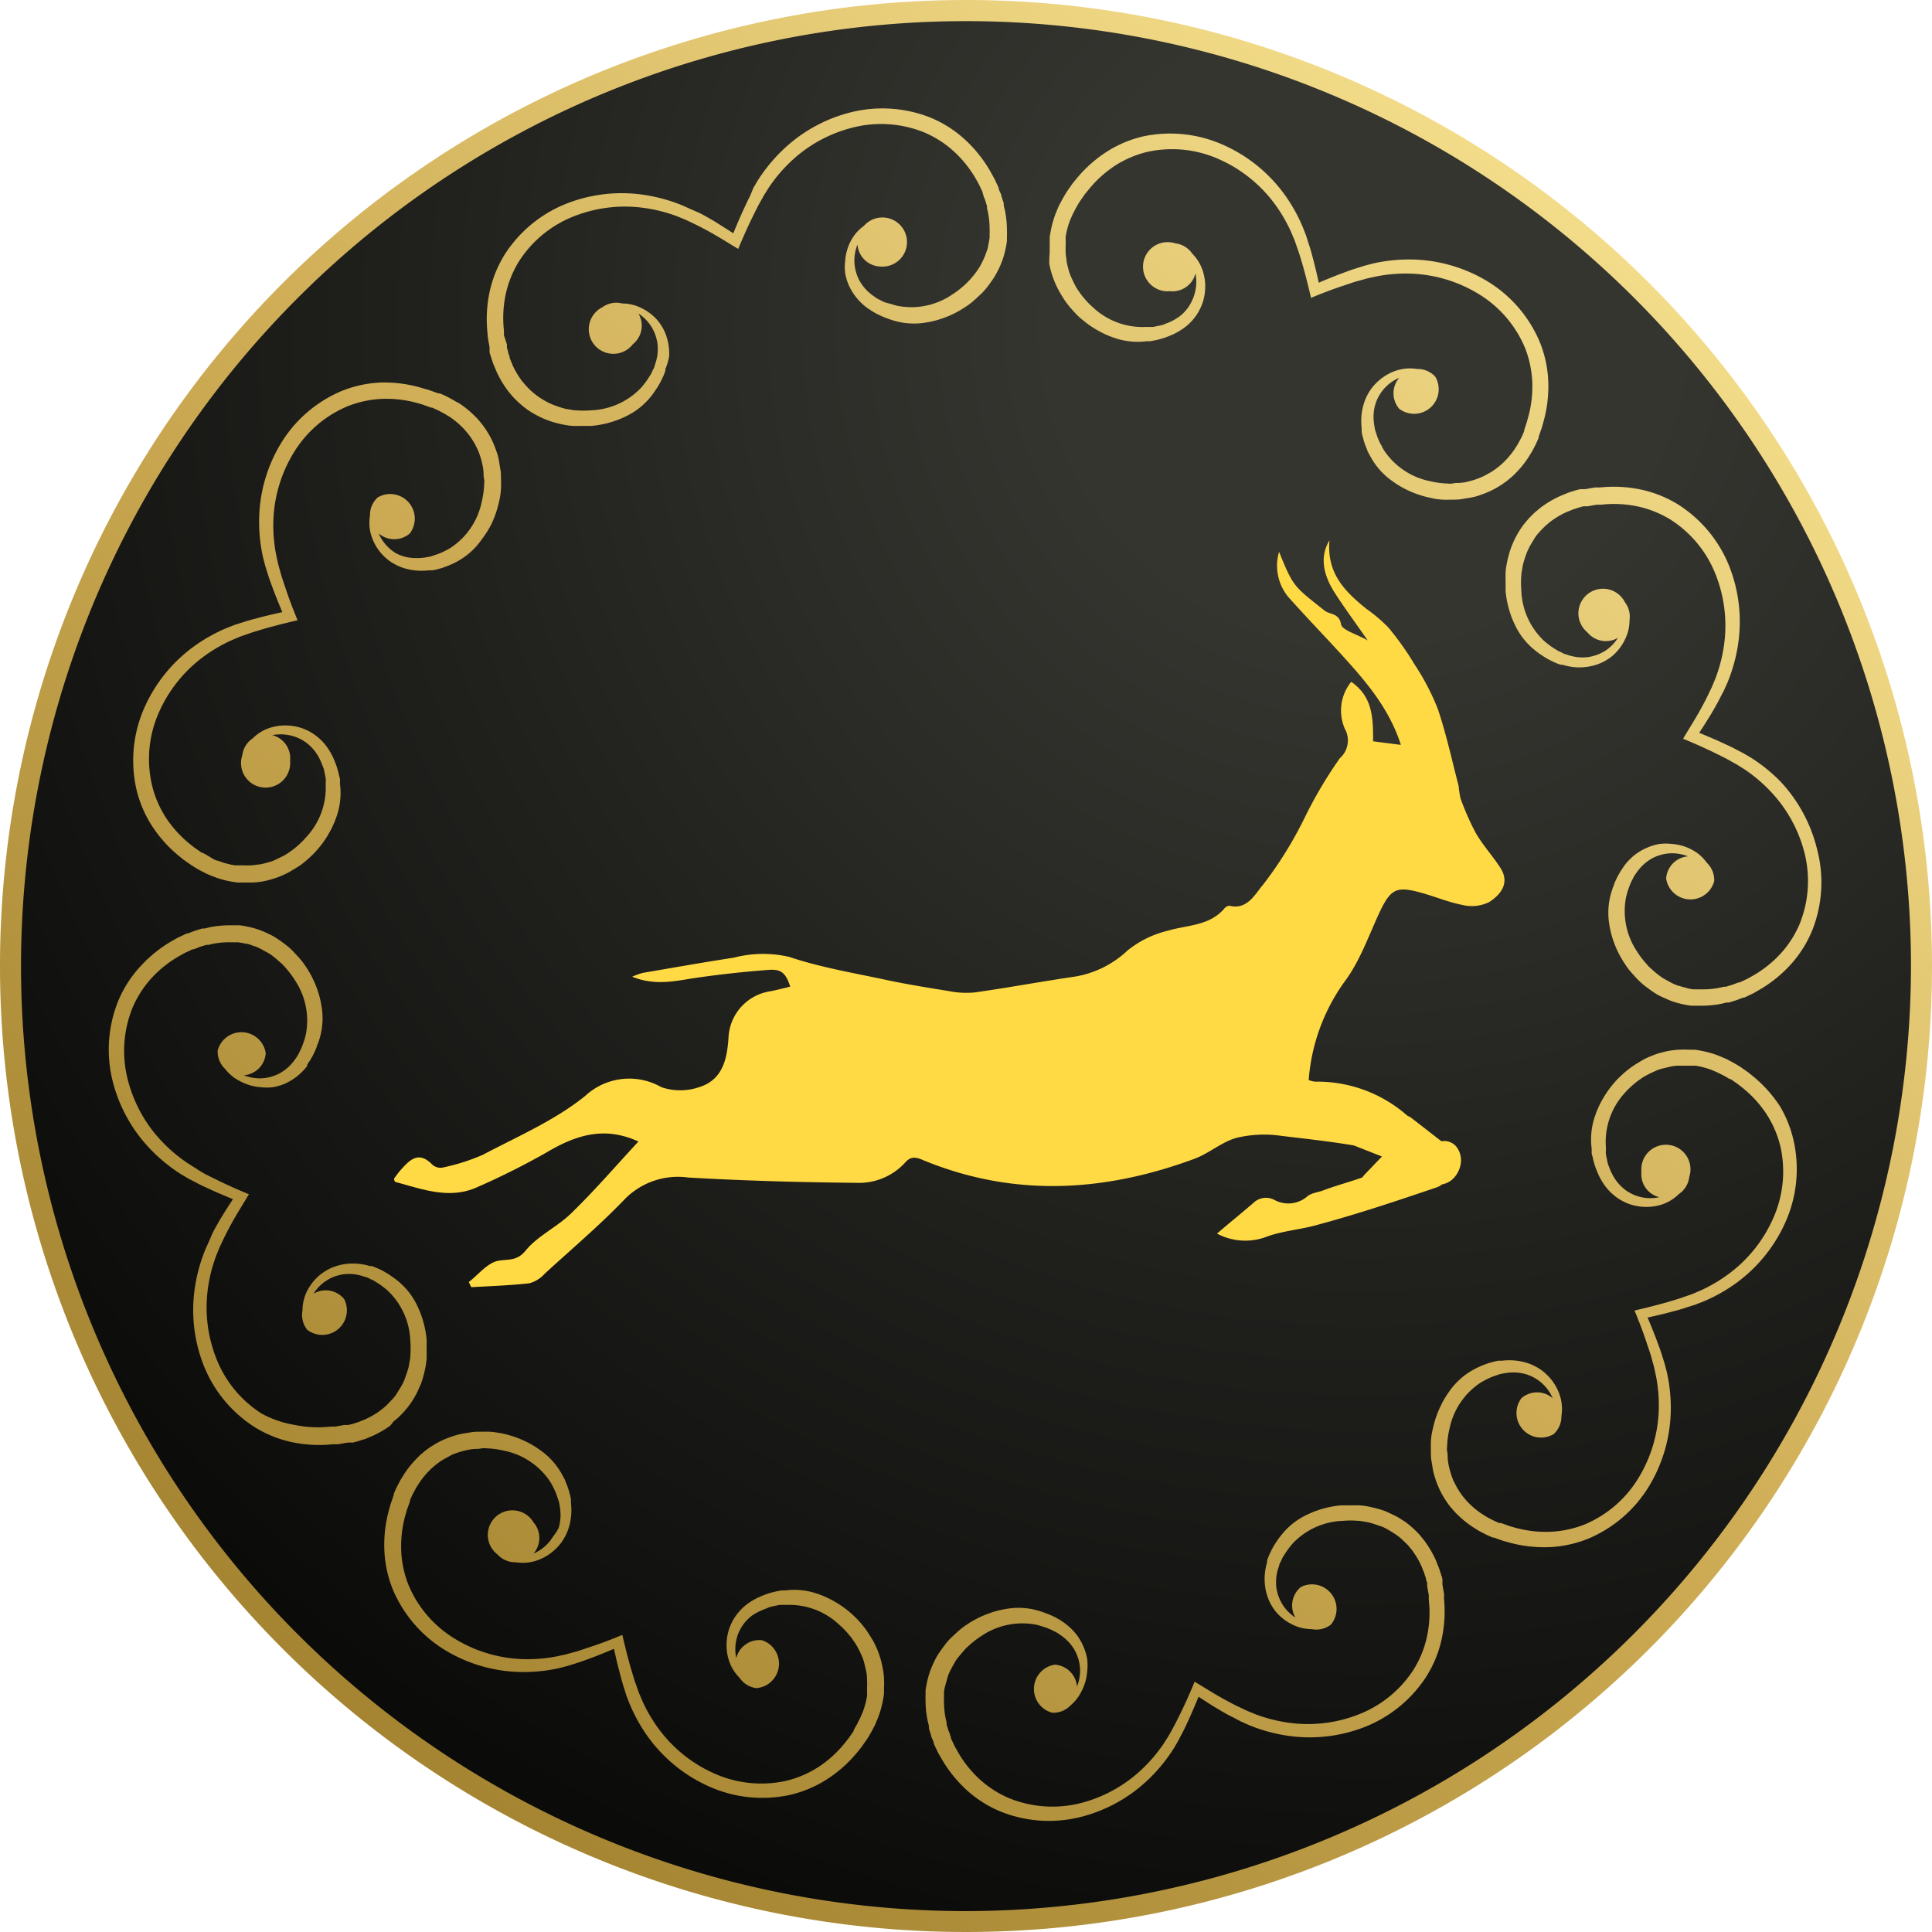 <svg xmlns="http://www.w3.org/2000/svg" xmlns:xlink="http://www.w3.org/1999/xlink" viewBox="0 0 157.18 157.18">
  <defs>
    <style>
		.a{fill:url(#a)}
		.b{fill:url(#b)}
		.c{fill:url(#c)}
		.d{fill:url(#d)}
		.e{fill:url(#e)}
		.f{fill:url(#f)}
		.g{fill:url(#g)}
		.h{fill:url(#h)}
		.i{fill:url(#i)}
		.j{fill:url(#j)}
		.k{fill:#ffda44}
    </style>
    <radialGradient id="a" cx="110.94" cy="26.42" r="167.87" gradientUnits="userSpaceOnUse">
      <stop offset="0.15" stop-color="#353530"/>
      <stop offset="0.46" stop-color="#20201d"/>
      <stop offset="1"/>
    </radialGradient>
    <linearGradient id="b" x1="130.31" y1="16" x2="24.12" y2="144.51" gradientUnits="userSpaceOnUse">
      <stop offset="0" stop-color="#f4de8b"/>
      <stop offset="0.46" stop-color="#cfad56"/>
      <stop offset="1" stop-color="#a1812e"/>
    </linearGradient>
    <linearGradient id="c" x1="168.78" y1="47.78" x2="62.59" y2="176.3" xlink:href="#b"/>
    <linearGradient id="d" x1="139.88" y1="23.9" x2="33.69" y2="152.42" xlink:href="#b"/>
    <linearGradient id="e" x1="105.68" y1="-4.36" x2="-0.51" y2="124.16" xlink:href="#b"/>
    <linearGradient id="f" x1="85.34" y1="-21.16" x2="-20.84" y2="107.36" xlink:href="#b"/>
    <linearGradient id="g" x1="91.84" y1="-15.79" x2="-14.34" y2="112.73" xlink:href="#b"/>
    <linearGradient id="h" x1="120.74" y1="8.09" x2="14.56" y2="136.61" xlink:href="#b"/>
    <linearGradient id="i" x1="154.95" y1="36.35" x2="48.76" y2="164.87" xlink:href="#b"/>
    <linearGradient id="j" x1="175.28" y1="53.15" x2="69.09" y2="181.67" xlink:href="#b"/>
  </defs>
  <title>Khadije Logo</title>
  <g>
    <path class="a" d="M78.59.6a78,78,0,1,0,78,78,78,78,0,0,0-78-78Z"/>
    <g>
      <path class="b" d="M78.59,0a78.59,78.59,0,1,0,78.59,78.59A78.59,78.59,0,0,0,78.59,0Zm0,155.48a76.88,76.88,0,1,1,76.88-76.88A77,77,0,0,1,78.59,155.48Z"/>
      <path class="c" d="M117.49,129.72l-.14-.81v-.12l0-.09,0-.19c0-.13-.06-.25-.1-.38l-.13-.41-.07-.2-.08-.19-.15-.38a8.33,8.33,0,0,0-.82-1.44,3.63,3.63,0,0,0-.25-.33l-.26-.32c-.19-.2-.38-.4-.59-.58a6.89,6.89,0,0,0-.64-.51c-.23-.14-.45-.3-.69-.42s-.48-.23-.72-.34-.49-.19-.75-.26-.5-.13-.75-.18-.51-.09-.76-.1-.5,0-.75,0-.5,0-.74,0a8,8,0,0,0-1.43.26,7.47,7.47,0,0,0-1.33.5,5.78,5.78,0,0,0-2.13,1.7l-.18.23c-.06.08-.12.18-.18.27a5.5,5.5,0,0,0-.33.54c-.1.18-.18.37-.27.55l-.11.28-.05.14,0,.14a5.07,5.07,0,0,0-.2,1.15,4.66,4.66,0,0,0,.08,1.11,4.35,4.35,0,0,0,.33,1,4.18,4.18,0,0,0,.52.81,4.09,4.09,0,0,0,1.29,1,3.5,3.5,0,0,0,1.6.39,1.93,1.93,0,0,0,1.57-.37,2,2,0,0,0-2.44-3.06,1.94,1.94,0,0,0-.45,2.49,3.44,3.44,0,0,1-1.34-1.64,3.77,3.77,0,0,1-.21-.8,3.85,3.85,0,0,1,0-.88,4,4,0,0,1,.23-.91c0-.15.13-.3.19-.46s.15-.3.25-.45a4.94,4.94,0,0,1,.29-.43l.16-.21.19-.23a5.89,5.89,0,0,1,4.1-1.86,7.37,7.37,0,0,1,1.26,0c.21,0,.42.06.63.09s.42.09.63.16.41.14.62.21.4.18.59.29.38.23.56.35.36.26.52.41.32.31.48.46l.21.26a2.5,2.5,0,0,1,.21.27,6.75,6.75,0,0,1,.69,1.2l.13.33.07.16.05.16.11.33c0,.11.06.25.1.37l0,.19,0,.09v0s0,0,0,0v0l.13.72,0,.37a9.26,9.26,0,0,1-.13,2.92,8.49,8.49,0,0,1-1.08,2.72,9.33,9.33,0,0,1-4.5,3.69,11.28,11.28,0,0,1-5.71.67,12.32,12.32,0,0,1-2.69-.69l-.66-.27-.61-.29c-.42-.19-.81-.41-1.21-.62-.86-.47-1.68-1-2.46-1.46-.35.85-.74,1.73-1.17,2.61-.2.4-.4.81-.62,1.21l-.33.59-.38.6a12.29,12.29,0,0,1-1.8,2.12,11.31,11.31,0,0,1-5,2.75,9.35,9.35,0,0,1-5.8-.41,8.54,8.54,0,0,1-2.45-1.59,9.35,9.35,0,0,1-1.79-2.31l-.18-.32-.31-.66,0,0h0l0-.09-.07-.18c0-.12-.1-.24-.13-.36l-.1-.33-.05-.16,0-.17-.08-.34a6.84,6.84,0,0,1-.13-1.37,2.41,2.41,0,0,1,0-.34l0-.34c0-.22.06-.44.12-.66s.12-.42.18-.64.16-.41.26-.61.21-.38.31-.57.24-.36.38-.53.28-.33.42-.49.3-.3.46-.44a7.37,7.37,0,0,1,1-.75,5.9,5.9,0,0,1,4.42-.85l.29.08.25.08a4.78,4.78,0,0,1,.49.18c.16.06.31.15.46.22s.29.17.42.26a4,4,0,0,1,.71.61,3.71,3.71,0,0,1,.51.72,3.87,3.87,0,0,1,.29.77,3.44,3.44,0,0,1,.1.77,3.49,3.49,0,0,1-.25,1.33,1.94,1.94,0,0,0-1.8-1.78,2,2,0,0,0-.22,3.91,1.93,1.93,0,0,0,1.5-.6A3.5,3.5,0,0,0,88,137.57a4.1,4.1,0,0,0,.45-1.6,4.33,4.33,0,0,0,0-1,4.48,4.48,0,0,0-.3-1,4.7,4.7,0,0,0-.58-1,4.86,4.86,0,0,0-.83-.82l-.12-.1-.12-.08-.25-.17c-.18-.1-.35-.21-.54-.29a6.19,6.19,0,0,0-.58-.25l-.3-.11-.28-.09a5.78,5.78,0,0,0-2.72-.16,7.54,7.54,0,0,0-1.37.36,7.86,7.86,0,0,0-1.32.61c-.22.12-.42.26-.63.4s-.4.3-.59.47-.37.34-.56.52-.35.38-.51.59-.31.42-.46.64-.28.45-.39.7a7.49,7.49,0,0,0-.32.74,6.9,6.9,0,0,0-.23.79,7.8,7.8,0,0,0-.15.81c0,.14,0,.27,0,.41a3.9,3.9,0,0,0,0,.41,8.22,8.22,0,0,0,.17,1.65l.1.4,0,.2.06.21.13.41c0,.13.09.24.14.37l.07.18,0,.09v0l0,0,0,0,.35.74.21.36a10.69,10.69,0,0,0,2.07,2.63,9.5,9.5,0,0,0,2.85,1.81,10.58,10.58,0,0,0,6.59.39,12.3,12.3,0,0,0,5.51-3.14,13.36,13.36,0,0,0,1.92-2.37l.36-.61.34-.65c.23-.42.41-.85.61-1.27.26-.58.5-1.15.73-1.71.51.33,1,.66,1.58,1s.8.47,1.23.68l.65.34.65.29a13.26,13.26,0,0,0,2.93.83,12.29,12.29,0,0,0,6.32-.62,10.59,10.59,0,0,0,5.15-4.13,9.52,9.52,0,0,0,1.28-3.13,10.7,10.7,0,0,0,.17-3.34Z"/>
      <path class="d" d="M71.81,135.69a8.08,8.08,0,0,0-.19-.79,7.59,7.59,0,0,0-.27-.75c-.11-.24-.21-.48-.35-.71s-.27-.45-.41-.66-.3-.42-.46-.61-.33-.38-.51-.56-.36-.35-.55-.5a7.88,7.88,0,0,0-1.2-.83,7.66,7.66,0,0,0-1.29-.59,5.78,5.78,0,0,0-2.71-.3l-.29,0-.32.06a6.18,6.18,0,0,0-.61.15c-.2.05-.39.13-.58.2l-.28.12-.14.06-.13.07a5.06,5.06,0,0,0-1,.67,4.72,4.72,0,0,0-.73.84,4.45,4.45,0,0,0-.46.93,4.2,4.2,0,0,0-.2.94,4.07,4.07,0,0,0,.17,1.65,3.52,3.52,0,0,0,.86,1.41,1.94,1.94,0,0,0,1.38.85,2,2,0,0,0,.44-3.9,1.94,1.94,0,0,0-2.08,1.45,3.44,3.44,0,0,1,.21-2.1,3.75,3.75,0,0,1,.42-.71,3.85,3.85,0,0,1,.62-.62A4.1,4.1,0,0,1,62,131c.14-.07.3-.12.46-.19s.32-.11.49-.14a4.59,4.59,0,0,1,.51-.1l.26,0,.3,0a5.89,5.89,0,0,1,4.22,1.58,7.28,7.28,0,0,1,.88.91c.14.16.26.34.38.51s.23.36.33.55.19.39.28.59.16.41.21.62.1.42.15.64.06.44.07.66a6.64,6.64,0,0,1,0,.67l0,.34a2.59,2.59,0,0,1,0,.34,6.86,6.86,0,0,1-.36,1.33l-.14.32-.07.16-.08.15-.15.31-.19.33-.1.17,0,.08v0s0,0,0,0l0,0-.42.6-.23.29a9.33,9.33,0,0,1-2.16,2,8.48,8.48,0,0,1-2.68,1.16,9.34,9.34,0,0,1-5.79-.57,11.31,11.31,0,0,1-4.51-3.56,12.41,12.41,0,0,1-1.41-2.39l-.28-.66-.22-.63c-.16-.43-.28-.87-.41-1.29-.27-.94-.5-1.87-.71-2.77-.85.35-1.74.7-2.67,1-.43.14-.85.3-1.29.41l-.65.18-.69.15a12.4,12.4,0,0,1-2.77.23,11.29,11.29,0,0,1-5.51-1.63,9.33,9.33,0,0,1-3.81-4.39,8.45,8.45,0,0,1-.6-2.86,9.3,9.3,0,0,1,.36-2.9l.1-.35.25-.69,0,0s0,0,0,0v0l0-.09.08-.18c.05-.12.1-.24.16-.35l.16-.3.08-.15.09-.15.19-.3a6.82,6.82,0,0,1,.88-1.06,2.76,2.76,0,0,1,.25-.23l.26-.22c.18-.13.36-.27.55-.38s.39-.21.58-.32.4-.18.61-.25.42-.13.63-.18.43-.09.64-.11.43,0,.64-.05.43,0,.64,0a7.36,7.36,0,0,1,1.25.19,5.89,5.89,0,0,1,3.73,2.53l.15.26.12.24c.08.15.15.31.21.47s.11.33.17.49.09.32.11.48a4,4,0,0,1,.07.94,3.91,3.91,0,0,1-.15.87A4,4,0,0,1,45,125a3.46,3.46,0,0,1-1.59,1.39,1.94,1.94,0,0,0,0-2.53,2,2,0,1,0-2.93,2.61,1.94,1.94,0,0,0,1.48.63,3.52,3.52,0,0,0,1.64-.12,4.08,4.08,0,0,0,1.45-.82,4.23,4.23,0,0,0,.65-.71,4.55,4.55,0,0,0,.49-.92,4.74,4.74,0,0,0,.26-1.08,5,5,0,0,0,0-1.17l0-.15,0-.15-.06-.3c-.06-.2-.1-.4-.17-.59a5.93,5.93,0,0,0-.23-.59c0-.1-.09-.2-.13-.29l-.14-.26a5.8,5.8,0,0,0-1.81-2,7.36,7.36,0,0,0-1.23-.72,7.94,7.94,0,0,0-1.37-.5c-.24-.07-.48-.12-.73-.16s-.5-.08-.75-.09-.51,0-.77,0-.52,0-.78.05-.52.08-.78.13a7.79,7.79,0,0,0-.77.22,7.94,7.94,0,0,0-.75.3,7,7,0,0,0-.72.39,7.42,7.42,0,0,0-.68.47l-.32.27a3.48,3.48,0,0,0-.3.29,8.15,8.15,0,0,0-1.05,1.28l-.22.35-.11.18-.1.19-.2.38c-.06.13-.11.24-.16.36l-.08.18,0,.09v0l0,0,0,0-.27.78-.11.4a10.68,10.68,0,0,0-.39,3.32,9.49,9.49,0,0,0,.73,3.3,10.59,10.59,0,0,0,4.38,4.94,12.3,12.3,0,0,0,6.12,1.68,13.33,13.33,0,0,0,3-.32l.69-.18.7-.22c.46-.14.89-.31,1.33-.47q.89-.34,1.73-.7c.13.59.27,1.2.43,1.81.12.45.23.9.38,1.35l.22.7.26.66a13.4,13.4,0,0,0,1.49,2.66,12.31,12.31,0,0,0,4.91,4,10.59,10.59,0,0,0,6.56.72,9.5,9.5,0,0,0,3.12-1.31,10.63,10.63,0,0,0,2.48-2.24l.26-.32.47-.67,0,0,0,0v0l.05-.08.1-.16.2-.34.2-.38.1-.19.08-.19.16-.38a8.19,8.19,0,0,0,.44-1.6,3.61,3.61,0,0,0,.06-.41c0-.14,0-.28,0-.41a7.77,7.77,0,0,0,0-.83A6.89,6.89,0,0,0,71.81,135.69Z"/>
      <path class="e" d="M32,115.66l.32-.26a8.21,8.21,0,0,0,.58-.59,6.93,6.93,0,0,0,.51-.64,7.74,7.74,0,0,0,.42-.69c.13-.23.23-.48.34-.72s.19-.49.26-.75.13-.5.18-.76.09-.51.1-.76,0-.5,0-.75,0-.5,0-.74a7.81,7.81,0,0,0-.26-1.43,7.52,7.52,0,0,0-.5-1.33,5.77,5.77,0,0,0-1.7-2.12l-.24-.18-.26-.18a6.12,6.12,0,0,0-.54-.33c-.18-.11-.37-.18-.55-.27l-.28-.11-.14-.05-.15,0a5,5,0,0,0-1.15-.2,4.65,4.65,0,0,0-1.11.08,4.47,4.47,0,0,0-1,.33,4.36,4.36,0,0,0-.81.52A4.12,4.12,0,0,0,25,105a3.56,3.56,0,0,0-.39,1.61,1.94,1.94,0,0,0,.38,1.57A2,2,0,0,0,28,105.69a1.93,1.93,0,0,0-2.49-.44,3.47,3.47,0,0,1,.95-1,3.53,3.53,0,0,1,.69-.37,3.38,3.38,0,0,1,1.68-.21,4,4,0,0,1,.91.23c.15,0,.3.13.46.19s.3.15.45.25a4.62,4.62,0,0,1,.43.29l.21.16.23.19a5.89,5.89,0,0,1,1.86,4.1,7.47,7.47,0,0,1,0,1.26c0,.21-.06.42-.09.63s-.09.42-.16.63-.14.41-.21.61-.18.4-.29.59-.23.37-.34.56-.26.36-.41.52-.31.32-.46.48l-.26.22-.27.21a6.69,6.69,0,0,1-1.2.69l-.33.13-.16.07-.16.05-.33.11-.37.09-.19,0-.09,0H28l-.72.13-.36,0a9.32,9.32,0,0,1-2.92-.13A8.49,8.49,0,0,1,21.28,115a9.34,9.34,0,0,1-3.69-4.5,11.31,11.31,0,0,1-.67-5.71,12.33,12.33,0,0,1,.69-2.69l.27-.66.29-.61c.19-.41.41-.81.62-1.21.47-.86,1-1.68,1.46-2.46-.85-.35-1.73-.74-2.61-1.17-.4-.2-.81-.39-1.21-.62L15.85,95l-.6-.38a12.41,12.41,0,0,1-2.12-1.8,11.29,11.29,0,0,1-2.75-5.05,9.32,9.32,0,0,1,.41-5.8,8.45,8.45,0,0,1,1.59-2.45,9.31,9.31,0,0,1,2.31-1.8l.32-.18.66-.31,0,0s0,0,0,0h0l.09,0,.18-.07.36-.14.33-.1.16-.05.17,0,.34-.08a6.7,6.7,0,0,1,1.37-.13h.34l.34,0a6.55,6.55,0,0,1,.66.12c.22,0,.43.12.64.18s.41.16.6.26.38.21.57.31.36.24.53.38.33.28.49.42.31.3.44.46a7.19,7.19,0,0,1,.74,1,5.88,5.88,0,0,1,.85,4.42l-.08.29c0,.09-.06.17-.08.25a5,5,0,0,1-.18.49c-.06.16-.15.31-.22.46s-.16.29-.26.42a3.89,3.89,0,0,1-.61.71,3.73,3.73,0,0,1-.72.51,3.84,3.84,0,0,1-.78.29,3.44,3.44,0,0,1-.77.1,3.47,3.47,0,0,1-1.33-.25,1.93,1.93,0,0,0,1.78-1.8,2,2,0,0,0-3.91-.22,1.94,1.94,0,0,0,.6,1.5A3.52,3.52,0,0,0,19.61,88a4.08,4.08,0,0,0,1.6.45,4.26,4.26,0,0,0,1,0,4.44,4.44,0,0,0,1-.3,4.71,4.71,0,0,0,.95-.58,4.93,4.93,0,0,0,.82-.83L25,86.6l.08-.12.17-.25c.1-.18.21-.35.29-.54a6.07,6.07,0,0,0,.25-.58c0-.1.08-.21.11-.3l.09-.28a5.78,5.78,0,0,0,.16-2.72,7.63,7.63,0,0,0-.36-1.37,7.87,7.87,0,0,0-.61-1.32c-.12-.22-.26-.42-.4-.63s-.3-.4-.47-.59-.34-.37-.52-.56-.38-.35-.59-.51-.42-.31-.64-.46-.45-.28-.7-.39a7.73,7.73,0,0,0-.74-.32,7.12,7.12,0,0,0-.79-.23,8,8,0,0,0-.81-.15l-.41,0h-.41a8.1,8.1,0,0,0-1.65.16l-.4.1-.2,0-.2.06-.41.13-.37.14-.18.07-.09,0h0l0,0,0,0-.74.35-.36.2a10.69,10.69,0,0,0-2.62,2.07A9.52,9.52,0,0,0,9.59,81.5a10.58,10.58,0,0,0-.39,6.59,12.3,12.3,0,0,0,3.14,5.51,13.36,13.36,0,0,0,2.37,1.92l.61.36.65.34c.42.23.85.41,1.27.61.58.26,1.15.5,1.71.73q-.5.76-1,1.58c-.23.4-.47.8-.68,1.23L17,101l-.29.65a13.38,13.38,0,0,0-.83,2.94,12.31,12.31,0,0,0,.62,6.31,10.58,10.58,0,0,0,4.13,5.15,9.49,9.49,0,0,0,3.13,1.28,10.66,10.66,0,0,0,3.33.17l.41,0,.81-.14h.12l.1,0,.19,0,.38-.1.41-.13.2-.06.19-.08.38-.16a8,8,0,0,0,1.44-.82A3,3,0,0,0,32,115.66Z"/>
      <path class="f" d="M12.37,67.2a10.62,10.62,0,0,0,2.24,2.48l.32.26.67.47,0,0,0,0h0l.08.05.16.1.34.2.38.2.19.1.19.08.38.16a8.07,8.07,0,0,0,1.6.44l.41.06.41,0c.28,0,.55,0,.82,0a7.26,7.26,0,0,0,.81-.09,7.85,7.85,0,0,0,.78-.19,7.94,7.94,0,0,0,.75-.27c.24-.11.48-.21.71-.35s.45-.27.66-.4.42-.3.61-.46.38-.33.56-.51.34-.36.5-.55a7.78,7.78,0,0,0,.83-1.2,7.51,7.51,0,0,0,.59-1.29,5.79,5.79,0,0,0,.3-2.71c0-.1,0-.2,0-.29s0-.21-.06-.32a6.28,6.28,0,0,0-.15-.61c-.05-.2-.13-.39-.2-.58l-.12-.28-.06-.14-.07-.13a4.91,4.91,0,0,0-.67-1,4.65,4.65,0,0,0-.84-.73,4.4,4.4,0,0,0-.93-.46,4.22,4.22,0,0,0-.94-.2,4.08,4.08,0,0,0-1.65.17,3.5,3.5,0,0,0-1.41.86,1.94,1.94,0,0,0-.85,1.38,2,2,0,1,0,3.89.44,1.93,1.93,0,0,0-1.45-2.08,3.46,3.46,0,0,1,1.36,0,3.52,3.52,0,0,1,.75.23,3.73,3.73,0,0,1,.71.42,3.79,3.79,0,0,1,.62.62,4,4,0,0,1,.48.8c.07.14.12.3.19.46s.11.32.14.49.08.34.1.51,0,.16,0,.26l0,.29a5.89,5.89,0,0,1-1.58,4.21,7.35,7.35,0,0,1-.91.88c-.16.14-.34.26-.51.38s-.36.23-.56.33-.39.19-.58.28-.41.16-.62.21a6.35,6.35,0,0,1-.64.15c-.22,0-.44.07-.66.07a6.35,6.35,0,0,1-.67,0l-.34,0-.33,0a6.79,6.79,0,0,1-1.33-.36L17.6,70l-.16-.07-.15-.08L17,69.67l-.33-.19-.17-.1-.08,0h0l0,0-.6-.42-.29-.23a9.34,9.34,0,0,1-2-2.16,8.5,8.5,0,0,1-1.16-2.68A9.33,9.33,0,0,1,12.91,58a11.3,11.3,0,0,1,3.56-4.51,12.39,12.39,0,0,1,2.39-1.41l.66-.28.63-.22c.43-.16.87-.28,1.29-.41.94-.27,1.87-.5,2.77-.71-.35-.85-.7-1.75-1-2.67-.14-.43-.3-.85-.41-1.29l-.18-.65-.15-.7a12.34,12.34,0,0,1-.23-2.77,11.27,11.27,0,0,1,1.63-5.51,9.34,9.34,0,0,1,4.39-3.81,8.54,8.54,0,0,1,2.86-.61,9.32,9.32,0,0,1,2.9.36l.35.1.69.25,0,0h0l.09,0,.18.08.35.16.3.16.15.08.15.09.3.18a6.91,6.91,0,0,1,1.06.88,2.78,2.78,0,0,1,.23.25l.22.26a6.44,6.44,0,0,1,.38.55c.12.18.22.38.32.58s.18.4.25.61.13.42.18.63.09.43.11.64,0,.43.05.64,0,.43,0,.64a7.41,7.41,0,0,1-.19,1.25,5.9,5.9,0,0,1-2.53,3.73l-.26.15-.24.12c-.15.08-.31.15-.47.21s-.33.11-.49.17-.32.09-.48.11a4,4,0,0,1-.94.07A3.35,3.35,0,0,1,32.2,45a3.46,3.46,0,0,1-.62-.48,3.5,3.5,0,0,1-.77-1.12,1.94,1.94,0,0,0,2.53,0,2,2,0,0,0-2.61-2.93,1.93,1.93,0,0,0-.63,1.49,3.48,3.48,0,0,0,.12,1.65A4.07,4.07,0,0,0,31,45a4.23,4.23,0,0,0,.71.65,4.46,4.46,0,0,0,.92.49,4.74,4.74,0,0,0,1.08.26,4.91,4.91,0,0,0,1.17,0l.15,0,.15,0,.3-.06c.2-.06.4-.1.59-.17s.39-.14.59-.23l.29-.13.26-.14a5.79,5.79,0,0,0,2-1.81A7.57,7.57,0,0,0,40,42.59a7.86,7.86,0,0,0,.5-1.37c.07-.24.12-.48.17-.73s.07-.5.09-.75,0-.51,0-.77,0-.52-.05-.78-.08-.52-.13-.78-.12-.52-.22-.77a7.49,7.49,0,0,0-.3-.75,6.9,6.9,0,0,0-.39-.72,8.23,8.23,0,0,0-.47-.68l-.27-.32a3.76,3.76,0,0,0-.28-.3,8.11,8.11,0,0,0-1.28-1.05L37,32.62l-.18-.11-.19-.1-.38-.2-.36-.16L35.74,32l-.09,0h0l0,0,0,0-.78-.28-.4-.11A10.72,10.72,0,0,0,31,31.12a9.52,9.52,0,0,0-3.3.73,10.59,10.59,0,0,0-4.94,4.38,12.28,12.28,0,0,0-1.68,6.12,13.36,13.36,0,0,0,.32,3l.18.69.22.7c.14.46.31.89.47,1.33.23.59.46,1.17.7,1.73-.59.13-1.2.27-1.81.43-.45.12-.9.23-1.35.38l-.7.22-.66.26a13.4,13.4,0,0,0-2.66,1.49,12.31,12.31,0,0,0-4,4.9,10.61,10.61,0,0,0-.73,6.56A9.54,9.54,0,0,0,12.37,67.2Z"/>
      <path class="g" d="M39.69,27.46l.14.81v.05a.21.21,0,0,0,0,0v0l0,.1,0,.19c0,.13.06.25.1.38l.13.41.07.2.08.19.16.38a8.08,8.08,0,0,0,.82,1.44,3.34,3.34,0,0,0,.25.33l.27.32a7.6,7.6,0,0,0,.59.58,7.46,7.46,0,0,0,.64.51,8,8,0,0,0,1.41.76c.25.09.49.19.75.26s.5.13.76.18.51.09.76.1.5,0,.76,0,.5,0,.74,0a7.9,7.9,0,0,0,1.43-.26,7.46,7.46,0,0,0,1.33-.5,5.8,5.8,0,0,0,2.13-1.7l.18-.24.18-.27a5.49,5.49,0,0,0,.33-.54c.1-.18.18-.37.27-.55l.11-.28.05-.14,0-.14A5,5,0,0,0,54.44,29a4.77,4.77,0,0,0-.08-1.11,4.51,4.51,0,0,0-.33-1,4.25,4.25,0,0,0-.52-.81,4.08,4.08,0,0,0-1.29-1,3.5,3.5,0,0,0-1.6-.39A1.93,1.93,0,0,0,49,25,2,2,0,1,0,51.49,28a1.93,1.93,0,0,0,.45-2.49,3.44,3.44,0,0,1,1.34,1.64,3.81,3.81,0,0,1,.21.8,3.89,3.89,0,0,1,0,.88,4,4,0,0,1-.23.91c0,.15-.13.3-.19.46s-.15.3-.25.45a4.61,4.61,0,0,1-.29.43l-.16.21-.19.23a5.89,5.89,0,0,1-4.1,1.86,7.19,7.19,0,0,1-1.26,0c-.21,0-.42-.06-.63-.09s-.42-.09-.63-.16-.41-.14-.61-.22-.4-.18-.59-.29a5.61,5.61,0,0,1-1.08-.76c-.17-.14-.32-.31-.48-.47l-.22-.26a2.42,2.42,0,0,1-.21-.27,6.86,6.86,0,0,1-.69-1.2l-.13-.33-.07-.16L41.45,29l-.11-.33c0-.11-.06-.25-.1-.37l0-.19,0-.09v0s0,0,0,0v0L41,27.28l0-.37A9.35,9.35,0,0,1,41.13,24a8.55,8.55,0,0,1,1.08-2.72,9.34,9.34,0,0,1,4.5-3.69,11.29,11.29,0,0,1,5.71-.67,12.31,12.31,0,0,1,2.7.69l.66.27.61.29c.41.19.81.41,1.21.62.86.47,1.68,1,2.46,1.46.35-.85.74-1.73,1.17-2.61.2-.4.39-.81.62-1.21l.33-.59.38-.6a12.41,12.41,0,0,1,1.8-2.12,11.3,11.3,0,0,1,5.05-2.75,9.33,9.33,0,0,1,5.8.41,8.49,8.49,0,0,1,2.45,1.59,9.35,9.35,0,0,1,1.8,2.3l.18.32.31.66,0,0h0l0,.09.07.18c0,.12.1.24.13.36l.1.33.05.16,0,.17.08.34a6.83,6.83,0,0,1,.13,1.37,2.58,2.58,0,0,1,0,.34l0,.34a6.42,6.42,0,0,1-.12.66c0,.22-.12.42-.18.64a6.27,6.27,0,0,1-.26.61,6.37,6.37,0,0,1-.31.57c-.12.18-.24.36-.38.53a6.42,6.42,0,0,1-.42.49c-.15.15-.3.31-.46.44a7.34,7.34,0,0,1-1,.75,5.89,5.89,0,0,1-4.42.85l-.29-.08-.25-.08A4.8,4.8,0,0,1,72,24.6c-.16-.06-.31-.15-.46-.22s-.29-.16-.42-.26a4,4,0,0,1-.71-.61,4,4,0,0,1-.51-.72,3.75,3.75,0,0,1-.29-.78,3.44,3.44,0,0,1-.1-.77,3.51,3.51,0,0,1,.25-1.34,1.93,1.93,0,0,0,1.8,1.78,2,2,0,1,0-1.27-3.31,3.52,3.52,0,0,0-1.08,1.25,4.08,4.08,0,0,0-.45,1.6,4.16,4.16,0,0,0,0,1,4.33,4.33,0,0,0,.3,1,4.72,4.72,0,0,0,.58.95,5,5,0,0,0,.83.82l.12.09.13.08.25.17c.18.1.35.21.54.29a5.64,5.64,0,0,0,.58.25l.3.11.28.09a5.8,5.8,0,0,0,2.72.16,7.39,7.39,0,0,0,1.37-.36,7.78,7.78,0,0,0,1.32-.61c.21-.12.42-.26.63-.4s.4-.3.59-.47.38-.35.56-.52.35-.38.51-.59.31-.42.46-.64a7.75,7.75,0,0,0,.39-.7c.13-.24.22-.49.32-.74a6.93,6.93,0,0,0,.23-.79,8,8,0,0,0,.15-.81c0-.14,0-.28,0-.41a3.65,3.65,0,0,0,0-.41,8.3,8.3,0,0,0-.16-1.65l-.1-.4,0-.2-.07-.2-.13-.41c0-.13-.09-.24-.14-.37l-.07-.18,0-.09v0l0,0,0,0-.35-.74L80.6,14a10.65,10.65,0,0,0-2.07-2.62,9.52,9.52,0,0,0-2.85-1.82,10.61,10.61,0,0,0-6.59-.39,12.33,12.33,0,0,0-5.52,3.14,13.37,13.37,0,0,0-1.92,2.37l-.36.61L61,16c-.23.42-.41.85-.61,1.27q-.39.87-.73,1.71-.76-.49-1.58-1c-.4-.23-.8-.47-1.23-.68L56.16,17l-.65-.29a13.35,13.35,0,0,0-2.94-.83,12.29,12.29,0,0,0-6.31.62,10.58,10.58,0,0,0-5.15,4.13,9.55,9.55,0,0,0-1.28,3.13,10.72,10.72,0,0,0-.17,3.33Z"/>
      <path class="h" d="M85.37,21.5A7.95,7.95,0,0,0,85.83,23c.11.24.22.48.35.71s.26.45.4.66.3.42.46.61.33.38.5.56.36.35.55.5a7.9,7.9,0,0,0,1.2.83,7.37,7.37,0,0,0,1.29.59,5.8,5.8,0,0,0,2.71.3l.29,0,.32-.06a5.86,5.86,0,0,0,.61-.15c.2-.05.39-.13.58-.2l.28-.12.14-.06.13-.07a5.07,5.07,0,0,0,1-.67,4.73,4.73,0,0,0,.73-.84,4.55,4.55,0,0,0,.46-.93,4.22,4.22,0,0,0,.2-.94A4.07,4.07,0,0,0,97.84,22,3.5,3.5,0,0,0,97,20.64a1.93,1.93,0,0,0-1.38-.84,2,2,0,1,0-.44,3.89,1.93,1.93,0,0,0,2.08-1.45,3.5,3.5,0,0,1,0,1.36,3.6,3.6,0,0,1-.23.75,3.4,3.4,0,0,1-1,1.34,4,4,0,0,1-.8.48c-.14.08-.3.12-.45.19s-.32.11-.49.14-.34.08-.51.1l-.26,0-.29,0A5.89,5.89,0,0,1,89,25.08a7.14,7.14,0,0,1-.88-.91c-.14-.16-.26-.34-.38-.51s-.23-.36-.33-.56-.19-.39-.28-.59-.16-.41-.21-.62a6.46,6.46,0,0,1-.15-.64c0-.22-.07-.44-.07-.66a6.6,6.6,0,0,1,0-.67l0-.34a2.59,2.59,0,0,1,0-.34,6.72,6.72,0,0,1,.36-1.33l.14-.32.07-.16.08-.15.15-.3.19-.33.1-.17.05-.08h0l0,0,.42-.6.23-.28a9.3,9.3,0,0,1,2.16-2,8.47,8.47,0,0,1,2.68-1.16,9.33,9.33,0,0,1,5.79.57,11.31,11.31,0,0,1,4.51,3.56,12.31,12.31,0,0,1,1.41,2.39l.28.66.22.63c.16.43.28.86.41,1.29.27.94.5,1.87.71,2.77.85-.35,1.74-.7,2.67-1,.43-.14.85-.3,1.29-.41l.65-.18.7-.15a12.35,12.35,0,0,1,2.77-.23,11.31,11.31,0,0,1,5.51,1.63,9.33,9.33,0,0,1,3.81,4.39,8.5,8.5,0,0,1,.6,2.86,9.31,9.31,0,0,1-.36,2.9l-.1.35L124,35l0,0s0,0,0,0v0l0,.09-.08.18c-.05.12-.1.24-.16.35l-.16.3-.08.15-.09.15-.19.3a6.89,6.89,0,0,1-.88,1.06,2.52,2.52,0,0,1-.25.23l-.26.22c-.18.13-.36.27-.55.38s-.38.21-.58.32a6.26,6.26,0,0,1-.61.25c-.2.08-.42.13-.63.19s-.43.09-.64.11-.43,0-.64.05-.43,0-.64,0a7.21,7.21,0,0,1-1.25-.19,5.88,5.88,0,0,1-3.73-2.53l-.15-.26c0-.08-.08-.16-.12-.23a4.85,4.85,0,0,1-.21-.47c-.07-.16-.11-.33-.17-.49s-.09-.32-.11-.48a4,4,0,0,1-.07-.94,3.39,3.39,0,0,1,.49-1.62,3.4,3.4,0,0,1,.48-.62,3.48,3.48,0,0,1,1.12-.77,1.94,1.94,0,0,0,0,2.53,2,2,0,0,0,2.93-2.61,1.93,1.93,0,0,0-1.49-.63,3.52,3.52,0,0,0-1.65.12,4.08,4.08,0,0,0-1.45.82,4.21,4.21,0,0,0-.65.71,4.42,4.42,0,0,0-.49.92,4.85,4.85,0,0,0-.26,1.08,5,5,0,0,0,0,1.17l0,.15,0,.15.06.3c.06.19.1.4.17.59a5.71,5.71,0,0,0,.23.59c0,.1.09.2.13.29l.14.26a5.79,5.79,0,0,0,1.81,2,7.5,7.5,0,0,0,1.22.72,8,8,0,0,0,1.37.5c.24.07.48.11.73.17s.5.07.75.09.51,0,.77,0,.52,0,.78-.05.52-.08.78-.13.52-.12.77-.22a7.72,7.72,0,0,0,.75-.3,6.93,6.93,0,0,0,.72-.39,8,8,0,0,0,.68-.47l.32-.27a3.75,3.75,0,0,0,.3-.28,8.25,8.25,0,0,0,1.05-1.28l.22-.35.11-.18.1-.19.2-.38c.06-.12.1-.24.16-.36l.08-.18,0-.09v0c0-.05,0,0,0,0l0,0,.27-.78.11-.4a10.63,10.63,0,0,0,.4-3.32,9.5,9.5,0,0,0-.73-3.3,10.58,10.58,0,0,0-4.38-4.94,12.31,12.31,0,0,0-6.12-1.68,13.37,13.37,0,0,0-3,.32l-.69.18-.7.22c-.46.14-.89.31-1.33.47q-.89.34-1.72.7c-.13-.59-.27-1.2-.43-1.81-.12-.45-.23-.9-.39-1.35l-.22-.7-.26-.66a13.35,13.35,0,0,0-1.49-2.66,12.31,12.31,0,0,0-4.91-4,10.59,10.59,0,0,0-6.56-.73A9.52,9.52,0,0,0,90,12.37a10.69,10.69,0,0,0-2.48,2.24l-.26.32-.47.67,0,0,0,0v0l-.05.08-.1.17-.2.34-.2.38-.1.19-.08.19-.16.38a8.12,8.12,0,0,0-.44,1.6,3.37,3.37,0,0,0-.06.41c0,.14,0,.28,0,.41s0,.55,0,.82A7.2,7.2,0,0,0,85.37,21.5Z"/>
      <path class="i" d="M144.85,63.58a13.41,13.41,0,0,0-2.37-1.92l-.61-.36-.65-.34c-.42-.23-.85-.41-1.27-.61-.58-.26-1.15-.5-1.71-.73q.5-.76,1-1.58c.23-.4.47-.8.68-1.23l.34-.65.29-.65a13.45,13.45,0,0,0,.83-2.94,12.31,12.31,0,0,0-.62-6.31,10.6,10.6,0,0,0-4.13-5.15,9.49,9.49,0,0,0-3.13-1.28,10.67,10.67,0,0,0-3.34-.17l-.41,0-.81.14h-.12l-.09,0-.19,0-.38.1-.41.13-.2.07-.2.08-.38.16a8.11,8.11,0,0,0-1.44.82,3.76,3.76,0,0,0-.33.25l-.32.27a7.62,7.62,0,0,0-.58.59,6.94,6.94,0,0,0-.51.64,7.78,7.78,0,0,0-.42.69c-.13.23-.24.48-.34.72s-.19.49-.26.75-.13.5-.18.76-.09.51-.1.76,0,.5,0,.75,0,.5,0,.74a7.88,7.88,0,0,0,.26,1.43,7.52,7.52,0,0,0,.5,1.33,5.79,5.79,0,0,0,1.7,2.12l.23.18.27.18a5.66,5.66,0,0,0,.54.33c.18.1.37.18.55.27l.28.11.14.05.15,0a5,5,0,0,0,1.15.21,4.76,4.76,0,0,0,1.11-.08,4.47,4.47,0,0,0,1-.33,4.26,4.26,0,0,0,.81-.52,4.07,4.07,0,0,0,1-1.29,3.47,3.47,0,0,0,.39-1.6A1.94,1.94,0,0,0,132.2,49a2,2,0,1,0-3.06,2.44,1.94,1.94,0,0,0,2.49.45,3.5,3.5,0,0,1-.95,1,3.57,3.57,0,0,1-.69.36,3.7,3.7,0,0,1-.8.21,3.78,3.78,0,0,1-.88,0,4,4,0,0,1-.91-.23c-.15,0-.3-.13-.45-.19s-.3-.15-.45-.25a4.93,4.93,0,0,1-.43-.29l-.21-.16-.23-.19a5.89,5.89,0,0,1-1.86-4.1,7.19,7.19,0,0,1,0-1.26c0-.21.06-.42.09-.63s.09-.42.16-.63a6,6,0,0,1,.21-.61c.09-.2.18-.4.29-.59s.23-.37.34-.56.26-.35.41-.52.31-.32.47-.48l.26-.22a2.62,2.62,0,0,1,.27-.21,6.87,6.87,0,0,1,1.2-.69l.33-.13.16-.07.16-.05.33-.11.37-.1.19,0,.09,0h.07l.72-.13.37,0a9.33,9.33,0,0,1,2.92.13,8.5,8.5,0,0,1,2.72,1.08,9.33,9.33,0,0,1,3.69,4.5,11.3,11.3,0,0,1,.67,5.71,12.39,12.39,0,0,1-.69,2.69l-.27.66-.29.61c-.19.41-.41.81-.62,1.2-.47.86-1,1.68-1.46,2.46.85.35,1.73.74,2.61,1.17.4.2.81.39,1.21.62l.59.33.6.38a12.39,12.39,0,0,1,2.12,1.8,11.31,11.31,0,0,1,2.75,5,9.34,9.34,0,0,1-.41,5.8,8.48,8.48,0,0,1-1.6,2.45,9.32,9.32,0,0,1-2.3,1.79l-.32.18-.66.31,0,0s0,0,0,0h0l-.09,0-.18.07-.36.13-.33.1-.16.05-.17,0-.34.08a6.62,6.62,0,0,1-1.37.13h-.34l-.34,0c-.22,0-.44-.06-.66-.12s-.43-.12-.64-.18-.41-.15-.61-.26-.39-.21-.57-.31a6.32,6.32,0,0,1-.53-.38c-.17-.13-.33-.28-.49-.42s-.31-.3-.44-.46a7.2,7.2,0,0,1-.75-1,5.9,5.9,0,0,1-.85-4.42l.08-.29c0-.09.06-.17.08-.25a4.76,4.76,0,0,1,.18-.49c.06-.16.15-.31.22-.46s.16-.29.26-.42a3.92,3.92,0,0,1,.61-.71,3.87,3.87,0,0,1,.72-.51,3.75,3.75,0,0,1,.77-.29,3.56,3.56,0,0,1,.77-.1,3.49,3.49,0,0,1,1.34.25,1.94,1.94,0,0,0-1.78,1.8,2,2,0,0,0,3.91.22,1.93,1.93,0,0,0-.6-1.5,3.47,3.47,0,0,0-1.25-1.08,4,4,0,0,0-1.6-.45,4.28,4.28,0,0,0-1,0,4.48,4.48,0,0,0-1,.3,4.76,4.76,0,0,0-1,.58,5,5,0,0,0-.82.83l-.09.12-.08.13-.17.25c-.1.18-.21.35-.3.54s-.18.37-.25.58-.08.21-.11.3l-.09.28a5.79,5.79,0,0,0-.16,2.72,7.42,7.42,0,0,0,.36,1.37,7.81,7.81,0,0,0,.62,1.32c.12.22.26.42.4.63s.3.4.47.59.34.38.52.56.38.35.59.51.42.31.64.46.45.28.7.39.49.22.74.32a7.21,7.21,0,0,0,.79.23,8,8,0,0,0,.81.15l.41,0h.42a8.15,8.15,0,0,0,1.65-.16l.4-.1.2,0,.2-.06.41-.13.37-.14.18-.07.09,0h0l0,0,0,0,.74-.35.36-.21a10.65,10.65,0,0,0,2.62-2.07,9.49,9.49,0,0,0,1.81-2.85,10.57,10.57,0,0,0,.39-6.59A12.3,12.3,0,0,0,144.85,63.58Z"/>
      <path class="j" d="M144.81,90a10.71,10.71,0,0,0-2.24-2.48l-.32-.26-.67-.47,0,0,0,0h0l-.08-.05-.17-.1-.34-.2-.38-.2-.19-.1-.19-.08-.38-.16a8.1,8.1,0,0,0-1.6-.44,3,3,0,0,0-.41-.06l-.41,0a8,8,0,0,0-.83,0,6.82,6.82,0,0,0-.81.09,7.91,7.91,0,0,0-.79.19c-.26.07-.51.17-.75.27s-.48.21-.71.35-.45.27-.66.41-.42.3-.61.46-.38.34-.56.51-.34.36-.5.55a7.89,7.89,0,0,0-.83,1.2,7.33,7.33,0,0,0-.59,1.29,5.8,5.8,0,0,0-.3,2.71l0,.29c0,.1,0,.21.06.32a6.23,6.23,0,0,0,.15.61c.05.2.13.39.2.58l.12.28.06.14.07.13a5,5,0,0,0,.67,1,4.8,4.8,0,0,0,.84.73,4.53,4.53,0,0,0,.93.46,4.27,4.27,0,0,0,.94.2,4.11,4.11,0,0,0,1.65-.17,3.54,3.54,0,0,0,1.41-.86,1.93,1.93,0,0,0,.84-1.38,2,2,0,1,0-3.89-.44,1.93,1.93,0,0,0,1.45,2.08,3.41,3.41,0,0,1-2.1-.21,3.78,3.78,0,0,1-.71-.42,3.83,3.83,0,0,1-.62-.62,4,4,0,0,1-.48-.8c-.08-.14-.12-.3-.19-.46s-.11-.32-.14-.49-.08-.34-.1-.51,0-.17,0-.26l0-.29A5.88,5.88,0,0,1,132.11,89a7.2,7.2,0,0,1,.91-.88c.16-.14.34-.26.51-.38s.36-.23.56-.33.39-.19.59-.28.41-.16.62-.21.42-.1.64-.15.44-.07.66-.07.45,0,.67,0l.34,0,.34,0a6.71,6.71,0,0,1,1.33.36l.33.14.16.07.15.08.31.15.33.19.16.1.08,0h0l0,0,.6.42.29.23a9.3,9.3,0,0,1,2,2.16,8.55,8.55,0,0,1,1.16,2.68,9.34,9.34,0,0,1-.57,5.79,11.29,11.29,0,0,1-3.56,4.51,12.35,12.35,0,0,1-2.39,1.42l-.66.28-.63.22c-.43.16-.87.28-1.29.41-.94.27-1.87.5-2.77.71.35.85.7,1.74,1,2.67.14.42.3.85.41,1.29l.18.65.15.7a12.29,12.29,0,0,1,.23,2.77,11.32,11.32,0,0,1-1.63,5.51,9.35,9.35,0,0,1-4.39,3.81,8.5,8.5,0,0,1-2.86.6,9.38,9.38,0,0,1-2.9-.36l-.35-.1-.69-.25h-.07l-.09,0-.18-.08-.35-.16-.3-.16-.15-.08-.15-.09-.3-.19a6.72,6.72,0,0,1-1.06-.88,2.39,2.39,0,0,1-.23-.25l-.22-.26a6.33,6.33,0,0,1-.38-.55c-.12-.18-.21-.38-.32-.58s-.18-.4-.25-.61-.13-.42-.18-.63-.09-.43-.11-.64,0-.43-.05-.64,0-.43,0-.64a7.06,7.06,0,0,1,.19-1.25,5.89,5.89,0,0,1,2.52-3.73l.26-.15.23-.12a4.72,4.72,0,0,1,.47-.21c.16-.07.32-.11.48-.17s.32-.09.48-.11a4,4,0,0,1,.94-.07,3.78,3.78,0,0,1,.87.15,3.85,3.85,0,0,1,.75.34,3.45,3.45,0,0,1,1.39,1.6,1.94,1.94,0,0,0-2.54,0,2,2,0,0,0,2.61,2.93,1.93,1.93,0,0,0,.64-1.48,3.52,3.52,0,0,0-.12-1.65,4.08,4.08,0,0,0-.82-1.45,4.22,4.22,0,0,0-.71-.65,4.57,4.57,0,0,0-.92-.49,4.86,4.86,0,0,0-1.08-.26,5,5,0,0,0-1.17,0l-.15,0-.15,0-.3.06c-.19.06-.4.1-.59.17a6.26,6.26,0,0,0-.59.23l-.29.13-.26.14a5.78,5.78,0,0,0-2,1.81,7.54,7.54,0,0,0-.71,1.22,7.79,7.79,0,0,0-.5,1.37c-.07.24-.12.48-.17.73s-.08.5-.09.75,0,.51,0,.77,0,.52.05.78.08.52.13.78a7.53,7.53,0,0,0,.22.77c.08.26.19.5.3.75a6.92,6.92,0,0,0,.39.72,8.23,8.23,0,0,0,.47.68l.27.31a3.77,3.77,0,0,0,.28.3,8.19,8.19,0,0,0,1.28,1.05l.35.22.18.11.19.1.38.2.36.16.18.08.09,0h0l0,0,0,0,.77.27.4.11a10.67,10.67,0,0,0,3.31.4,9.52,9.52,0,0,0,3.3-.73,10.59,10.59,0,0,0,4.94-4.38,12.32,12.32,0,0,0,1.68-6.12,13.36,13.36,0,0,0-.32-3l-.18-.69-.22-.7c-.14-.46-.31-.89-.47-1.33q-.34-.89-.7-1.73.89-.19,1.81-.43c.45-.12.9-.23,1.35-.39l.7-.22.67-.26a13.38,13.38,0,0,0,2.66-1.49,12.33,12.33,0,0,0,4-4.91,10.58,10.58,0,0,0,.72-6.56A9.52,9.52,0,0,0,144.81,90Z"/>
    </g>
    <path class="k" d="M120.08,67.8a21.11,21.11,0,0,1-1.26-2.85,8.15,8.15,0,0,1-.15-1c-.54-2.08-1-4.2-1.68-6.23a19.37,19.37,0,0,0-1.91-3.67,23.63,23.63,0,0,0-2.13-3,12.5,12.5,0,0,0-1.79-1.52c-1.7-1.38-3.24-2.85-3-5.57-.77,1.27-.57,2.72.45,4.3.78,1.21,1.64,2.37,2.66,3.84-.93-.53-2.09-.83-2.17-1.32-.16-.92-.93-.78-1.32-1.09-2.51-2-2.55-1.9-3.72-4.8a4,4,0,0,0,.77,3.7c1.36,1.52,2.78,3,4.14,4.48,2,2.2,4,4.42,5,7.53l-2.26-.29c0-1.83,0-3.61-1.78-4.84a3.71,3.71,0,0,0-.52,3.82,1.93,1.93,0,0,1-.41,2.4,35.71,35.71,0,0,0-2.88,4.88A31.77,31.77,0,0,1,102.74,72c-.58.65-1.24,2.06-2.7,1.69a.55.55,0,0,0-.42.21c-1.22,1.44-3,1.34-4.61,1.82a8.27,8.27,0,0,0-3.27,1.6,8.18,8.18,0,0,1-4.61,2.18c-2.61.39-5.21.87-7.83,1.24a7.15,7.15,0,0,1-2.1-.11c-1.74-.28-3.48-.56-5.21-.93-2.61-.56-5.25-1-7.78-1.85a9.39,9.39,0,0,0-4.5.06c-2.48.38-4.95.82-7.42,1.24a6.37,6.37,0,0,0-.86.31c1.87.76,3.5.35,5.15.1,2-.29,3.93-.5,5.9-.65,1.09-.09,1.44.24,1.81,1.36-.55.13-1.1.28-1.65.38a4,4,0,0,0-3.37,3.73c-.11,1.79-.48,3.48-2.4,4.07a4.77,4.77,0,0,1-3.06,0,5.26,5.26,0,0,0-6.2.71c-2.48,2-5.49,3.29-8.33,4.79A16.47,16.47,0,0,1,35.95,95a1,1,0,0,1-.79-.26c-1.13-1.16-1.86-.34-2.6.49-.19.21-.34.45-.5.65,0,.13.06.26.11.28,2.21.59,4.42,1.46,6.71.4a61.52,61.52,0,0,0,5.53-2.77c2.34-1.39,4.68-2.23,7.53-.92-1.81,1.95-3.57,4-5.46,5.83-1.13,1.11-2.71,1.83-3.68,3-.75.94-1.43.71-2.29.88s-1.59,1.12-2.37,1.72l.2.42c1.58-.09,3.17-.14,4.74-.32a2.62,2.62,0,0,0,1.24-.78c2.18-2,4.43-3.9,6.45-6A6.06,6.06,0,0,1,56,95.8c4.54.26,9.1.39,13.65.43a5.09,5.09,0,0,0,4-1.66c.51-.59,1-.38,1.54-.15,7.34,3,14.68,2.56,22-.15,1.18-.44,2.21-1.37,3.41-1.7a9.74,9.74,0,0,1,3.66-.16c2,.24,3.94.45,5.89.78l2.28.9,0,0L111,95.58a1.36,1.36,0,0,0-.16.21c-1,.36-2.14.66-3.17,1.05-.45.17-1,.21-1.33.51a2.37,2.37,0,0,1-2.66.27,1.46,1.46,0,0,0-1.67.21c-.94.82-1.92,1.6-3,2.53a4.89,4.89,0,0,0,4,.27c1.24-.47,2.61-.57,3.9-.91,3.4-.9,6.67-2,10-3.13a1.33,1.33,0,0,0,.4-.23,1.75,1.75,0,0,0,1-.56,2.19,2.19,0,0,0,.55-1.3,1.84,1.84,0,0,0-.27-1.06,1.27,1.27,0,0,0-1.32-.59L114.89,91a1.72,1.72,0,0,0-.39-.23A11.07,11.07,0,0,0,107,88a2.09,2.09,0,0,1-.53-.13,15.7,15.7,0,0,1,2.95-8.05c1.28-1.72,2-3.9,2.94-5.86.8-1.6,1.3-1.84,3-1.4,1.23.31,2.41.83,3.65,1.07a3.2,3.2,0,0,0,2.16-.25c.93-.61,1.7-1.55.88-2.8C121.45,69.65,120.66,68.79,120.08,67.8Z"/>
  </g>
</svg>
